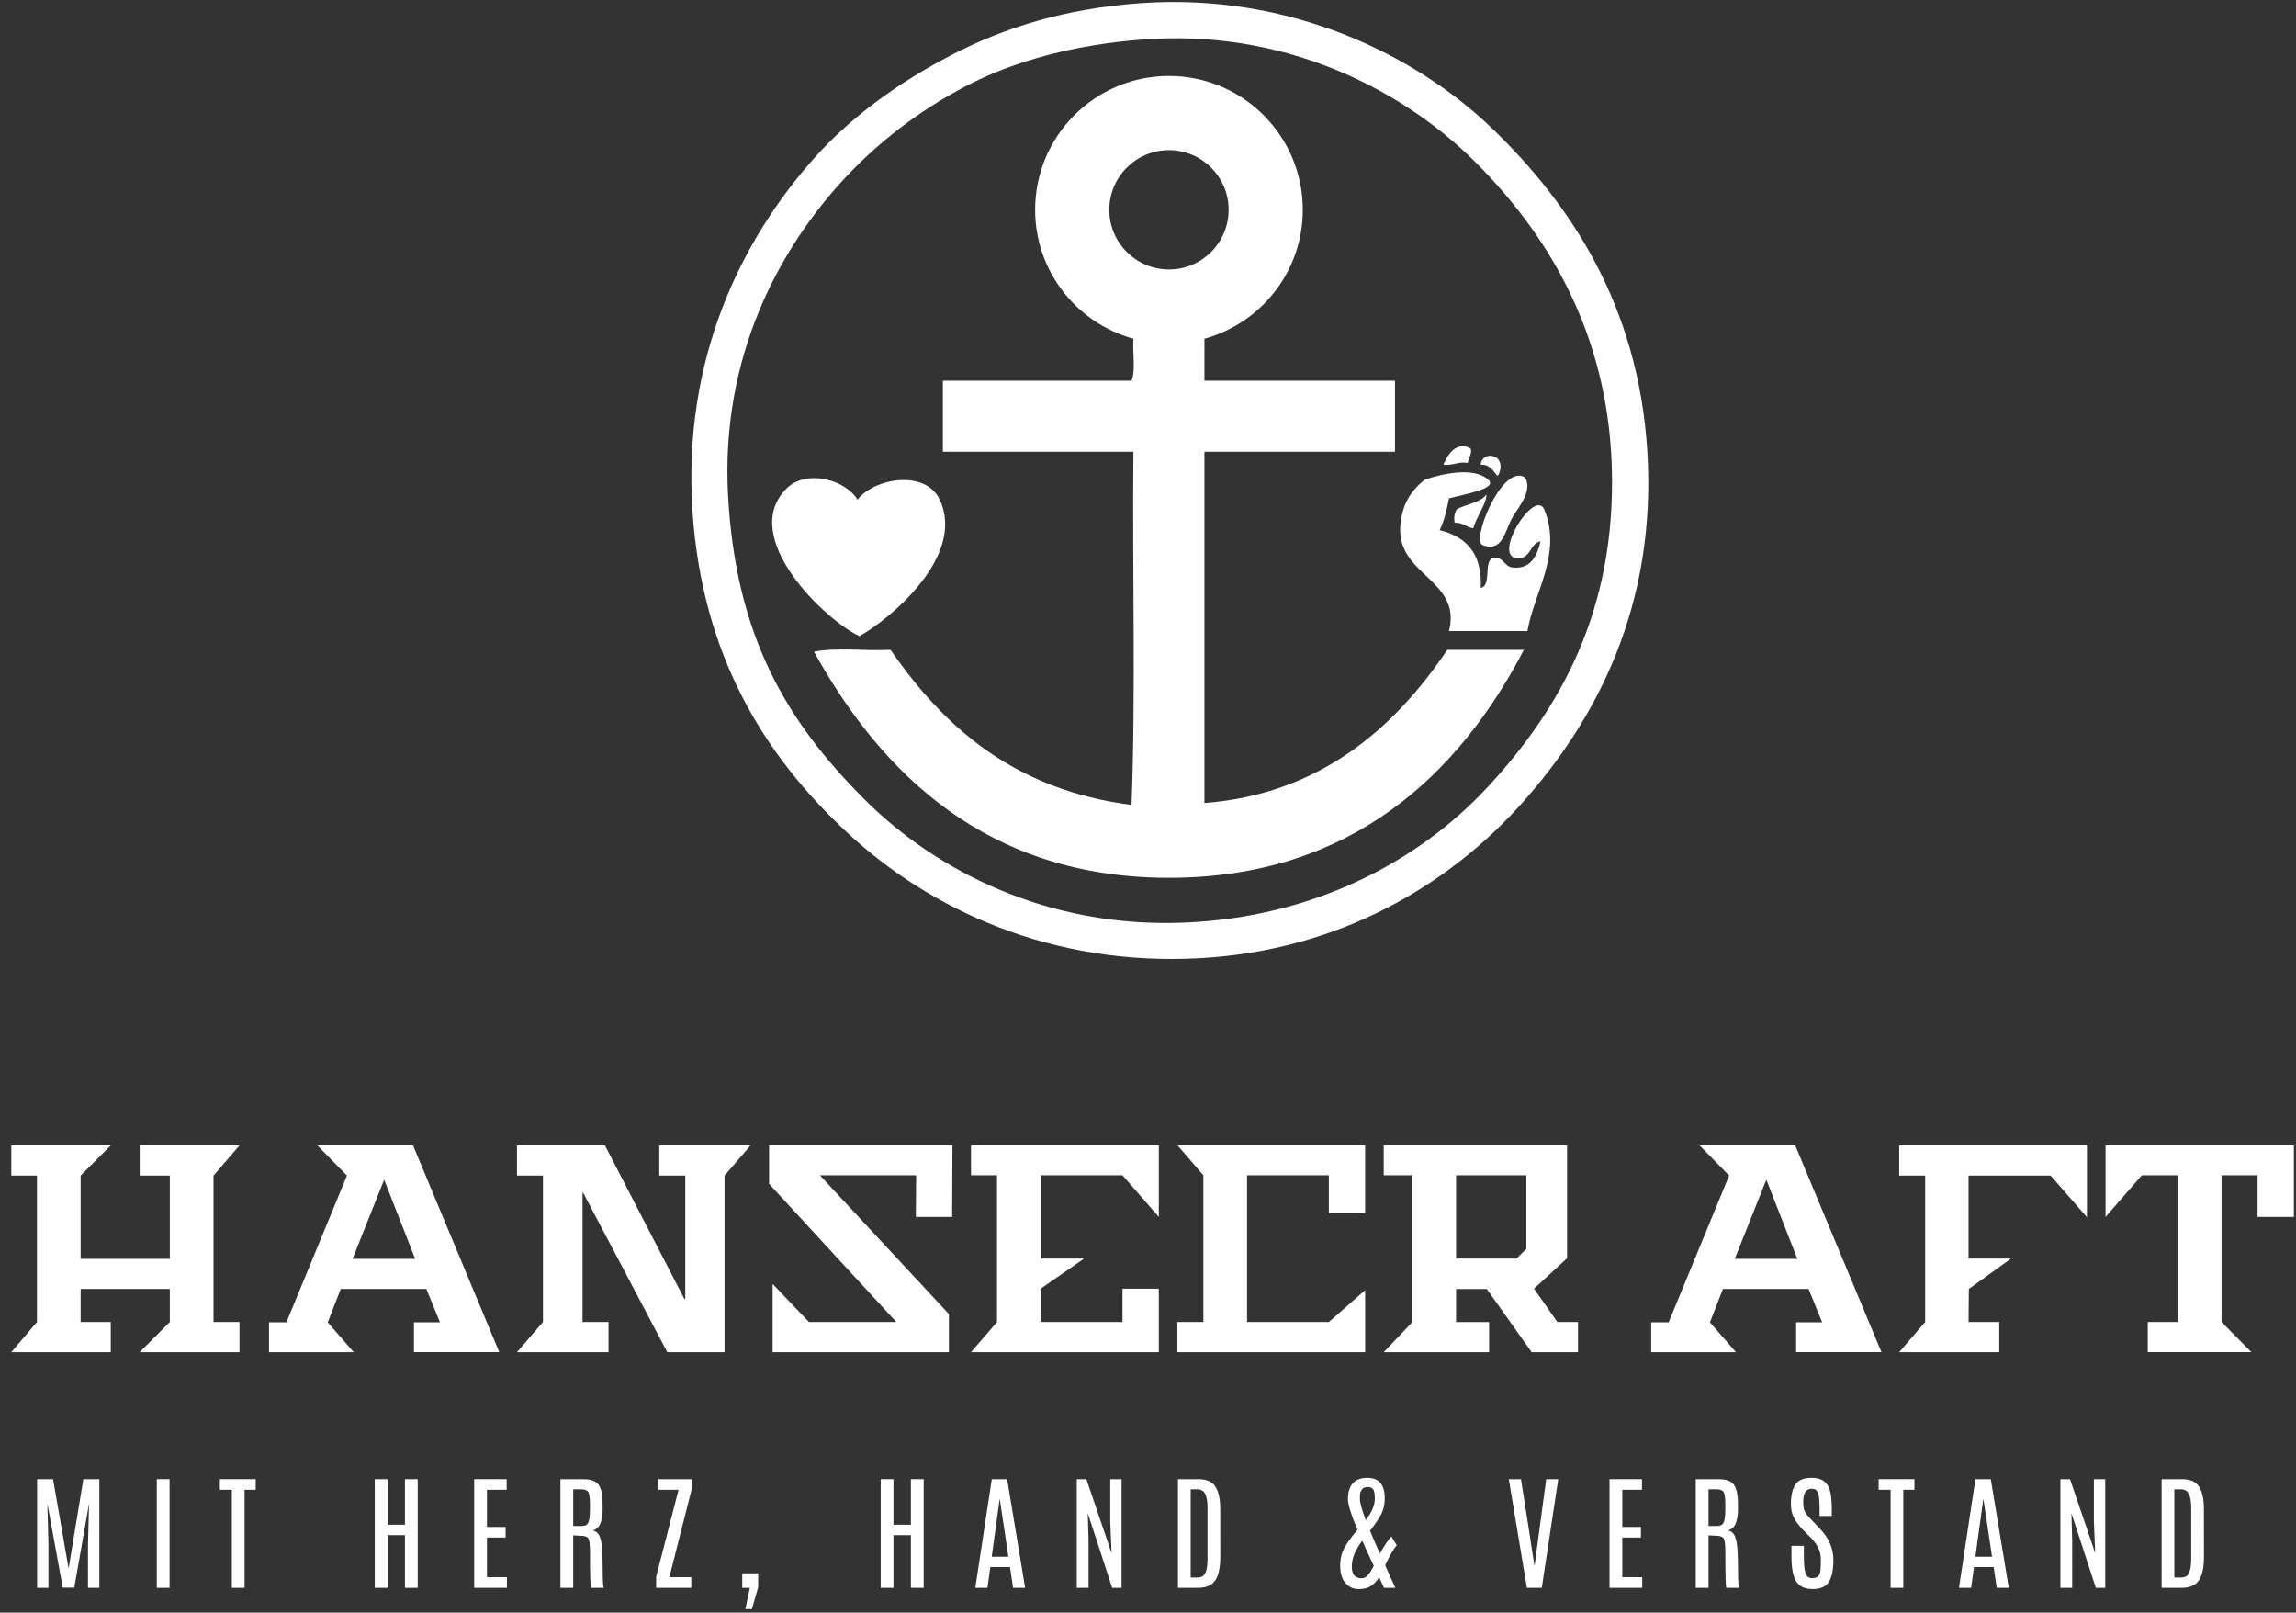 <?xml version="1.0" encoding="utf-8"?>
<!-- Generator: Adobe Illustrator 15.1.0, SVG Export Plug-In  -->
<!DOCTYPE svg PUBLIC "-//W3C//DTD SVG 1.1//EN" "http://www.w3.org/Graphics/SVG/1.1/DTD/svg11.dtd">
<svg version="1.1"
	 xmlns="http://www.w3.org/2000/svg" xmlns:xlink="http://www.w3.org/1999/xlink" xmlns:a="http://ns.adobe.com/AdobeSVGViewerExtensions/3.0/"
	 x="0px" y="0px" width="178px" height="125px" viewBox="-0.875 -0.153 178 125" enable-background="new -0.875 -0.153 178 125"
	 xml:space="preserve">
<rect x="-0.875" y="-0.153" width="178" height="125" fill="#333333" stroke="none"/>
<defs>
</defs>
<path fill="#fff" d="M5.588,114.501h1.24v8.422H5.947v-3.379l0.082-3.148l-1.144,6.512H3.99l-1.191-6.512l0.082,3.148v3.379H2.004v-8.422h1.235
	l1.206,6.924L5.588,114.501z"/>
<path fill="#fff" d="M11.281,114.501h0.991v8.422h-0.991V114.501z"/>
<path fill="#fff" d="M16.17,114.501h2.78v0.822h-0.866v7.6h-0.985v-7.6H16.17V114.501z"/>
<path fill="#fff" d="M30.519,114.501h0.99v8.422h-0.99v-4.082h-1.35v4.082h-0.99v-8.422h0.99v3.531h1.35V114.501z"/>
<path fill="#fff" d="M35.886,114.501h2.517v0.822h-1.526v2.881h1.445v0.822h-1.445v3.072h1.546v0.824h-2.536V114.501z"/>
<path fill="#fff" d="M42.574,114.501h1.766c0.501,0,0.861,0.104,1.081,0.311c0.221,0.207,0.353,0.561,0.397,1.057
	c0.019,0.205,0.028,0.523,0.028,0.955c0,0.434-0.057,0.795-0.17,1.09c-0.113,0.293-0.313,0.482-0.601,0.568
	c0.211,0.035,0.37,0.146,0.479,0.332c0.108,0.188,0.186,0.484,0.229,0.891c0.045,0.406,0.067,1.012,0.067,1.814
	c0,0.801,0.025,1.27,0.077,1.404h-0.986c-0.051-0.104-0.076-1.049-0.076-2.838c0-0.604-0.06-0.953-0.178-1.051
	c-0.117-0.098-0.296-0.146-0.535-0.146l-0.589-0.033v4.068h-0.99V114.501z M44.866,116.564c0-0.648-0.059-1.023-0.175-1.125
	s-0.285-0.152-0.505-0.152h-0.622v2.842h0.632c0.191,0,0.331-0.037,0.421-0.109c0.089-0.074,0.153-0.215,0.191-0.422
	s0.058-0.533,0.058-0.977V116.564z"/>
<path fill="#fff" d="M50.151,114.501h2.604v0.756l-1.737,6.842h1.699v0.824h-2.724v-0.857l1.737-6.742h-1.579V114.501z"/>
<path fill="#fff" d="M56.668,121.798h1.234v1.082l-0.483,1.689h-0.507l0.35-1.646h-0.594V121.798z"/>
<path fill="#fff" d="M69.743,114.501h0.99v8.422h-0.99v-4.082h-1.35v4.082h-0.99v-8.422h0.99v3.531h1.35V114.501z"/>
<path fill="#fff" d="M76.015,114.501h1.191l1.393,8.422h-0.934l-0.239-1.607h-1.526l-0.22,1.607h-0.943L76.015,114.501z M76.01,120.511h1.292
	l-0.665-4.451h-0.015L76.01,120.511z"/>
<path fill="#fff" d="M85.2,114.501h0.876v8.422h-0.728l-1.89-5.781l0.058,2.125v3.656h-0.914v-8.422h0.746l1.952,5.732l-0.101-2.436V114.501z"/>
<path fill="#fff" d="M90.448,114.501h1.584c0.644,0,1.088,0.197,1.33,0.596c0.242,0.396,0.363,0.961,0.363,1.691l0.005,3.699
	c0,0.863-0.132,1.486-0.397,1.865c-0.265,0.381-0.709,0.57-1.335,0.57h-1.55V114.501z M92.74,116.765
	c0-0.527-0.063-0.904-0.187-1.135c-0.125-0.23-0.329-0.344-0.613-0.344h-0.507v6.838h0.507c0.191,0,0.342-0.039,0.45-0.115
	c0.233-0.166,0.35-0.623,0.35-1.369V116.765z"/>
<path fill="#fff" d="M107.41,119.621c-0.27,0.322-0.568,0.842-0.9,1.557c0.508,1.115,0.771,1.697,0.789,1.746h-0.879
	c-0.053-0.125-0.176-0.4-0.375-0.828c-0.184,0.297-0.395,0.525-0.631,0.684c-0.236,0.16-0.559,0.24-0.967,0.24
	s-0.748-0.158-1.018-0.473c-0.27-0.313-0.404-0.758-0.404-1.332s0.127-1.07,0.379-1.488s0.572-0.852,0.961-1.301
	c-0.494-1.178-0.74-1.971-0.74-2.379c0-0.539,0.127-0.949,0.379-1.23c0.254-0.279,0.623-0.42,1.109-0.42
	c0.484,0,0.834,0.139,1.047,0.416c0.215,0.277,0.32,0.666,0.32,1.168c0,0.5-0.107,0.939-0.322,1.318
	c-0.215,0.377-0.488,0.779-0.82,1.203c0.182,0.447,0.438,1.037,0.766,1.77c0.277-0.52,0.572-0.965,0.885-1.34L107.41,119.621z
	 M105.628,121.214c-0.373-0.787-0.672-1.436-0.895-1.943c-0.539,0.719-0.809,1.383-0.809,1.994s0.248,0.916,0.742,0.916
	c0.191,0,0.357-0.078,0.5-0.236C105.308,121.787,105.462,121.542,105.628,121.214z M105.007,117.669
	c0.469-0.594,0.703-1.148,0.703-1.66c0-0.326-0.037-0.559-0.113-0.695c-0.074-0.137-0.219-0.205-0.43-0.205
	c-0.213,0-0.361,0.057-0.447,0.172s-0.137,0.232-0.148,0.35c-0.014,0.117-0.02,0.25-0.02,0.396
	C104.552,116.318,104.705,116.865,105.007,117.669z"/>
<path fill="#fff" d="M118.996,114.501h0.934l-1.277,8.422h-1.154l-1.402-8.422h0.943l0.561,3.564l0.479,3.135h0.018l0.418-3.135L118.996,114.501
	z"/>
<path fill="#fff" d="M123.904,114.501h2.516v0.822h-1.525v2.881h1.445v0.822h-1.445v3.072h1.545v0.824h-2.535V114.501z"/>
<path fill="#fff" d="M130.591,114.501h1.766c0.502,0,0.861,0.104,1.082,0.311s0.352,0.561,0.396,1.057c0.02,0.205,0.029,0.523,0.029,0.955
	c0,0.434-0.057,0.795-0.17,1.09c-0.113,0.293-0.314,0.482-0.602,0.568c0.211,0.035,0.371,0.146,0.479,0.332
	c0.109,0.188,0.186,0.484,0.23,0.891s0.066,1.012,0.066,1.814c0,0.801,0.025,1.27,0.078,1.404h-0.986
	c-0.051-0.104-0.076-1.049-0.076-2.838c0-0.604-0.061-0.953-0.178-1.051s-0.297-0.146-0.535-0.146l-0.59-0.033v4.068h-0.99V114.501z
	 M132.884,116.564c0-0.648-0.059-1.023-0.176-1.125c-0.115-0.102-0.285-0.152-0.504-0.152h-0.623v2.842h0.633
	c0.191,0,0.33-0.037,0.42-0.109c0.09-0.074,0.154-0.215,0.191-0.422c0.039-0.207,0.059-0.533,0.059-0.977V116.564z"/>
<path fill="#fff" d="M138.054,117.109c-0.057-0.201-0.086-0.441-0.086-0.723c0-0.609,0.113-1.094,0.338-1.453
	c0.225-0.357,0.654-0.537,1.289-0.537c0.816,0,1.299,0.393,1.445,1.178c0.064,0.338,0.096,0.764,0.096,1.277v0.498h-0.947v-0.566
	c0-0.535-0.027-0.896-0.082-1.08c-0.055-0.186-0.121-0.309-0.201-0.369s-0.184-0.09-0.311-0.09c-0.24,0-0.412,0.086-0.518,0.262
	s-0.156,0.436-0.156,0.781c0,0.344,0.047,0.596,0.143,0.756c0.096,0.158,0.213,0.311,0.354,0.457
	c0.141,0.145,0.219,0.227,0.234,0.246l0.574,0.607c0.689,0.721,1.035,1.527,1.035,2.422c0,0.727-0.113,1.283-0.338,1.668
	c-0.225,0.383-0.654,0.576-1.285,0.576c-0.762,0-1.246-0.336-1.449-1.006c-0.119-0.375-0.178-0.869-0.178-1.479
	c0-0.016,0-0.031,0-0.047v-0.818h0.961v0.855c0,0.617,0.045,1.045,0.135,1.285s0.256,0.361,0.498,0.361s0.41-0.057,0.502-0.17
	s0.146-0.285,0.16-0.52c0.016-0.232,0.021-0.494,0.021-0.783c0-0.584-0.256-1.133-0.77-1.646l-0.551-0.551
	C138.476,117.998,138.171,117.533,138.054,117.109z"/>
<path fill="#fff" d="M144.767,114.501h2.779v0.822h-0.865v7.6h-0.986v-7.6h-0.928V114.501z"/>
<path fill="#fff" d="M152.273,114.501h1.191l1.393,8.422h-0.934l-0.238-1.607h-1.527l-0.219,1.607h-0.943L152.273,114.501z M152.269,120.511
	h1.291l-0.664-4.451h-0.016L152.269,120.511z"/>
<path fill="#fff" d="M161.458,114.501h0.877v8.422h-0.729l-1.889-5.781l0.057,2.125v3.656h-0.914v-8.422h0.746l1.953,5.732l-0.102-2.436V114.501
	z"/>
<path fill="#fff" d="M166.707,114.501h1.584c0.645,0,1.088,0.197,1.33,0.596c0.242,0.396,0.363,0.961,0.363,1.691l0.006,3.699
	c0,0.863-0.133,1.486-0.398,1.865c-0.264,0.381-0.709,0.57-1.334,0.57h-1.551V114.501z M169,116.765
	c0-0.527-0.063-0.904-0.188-1.135s-0.328-0.344-0.611-0.344h-0.508v6.838h0.508c0.191,0,0.34-0.039,0.449-0.115
	c0.232-0.166,0.35-0.623,0.35-1.369V116.765z"/>
<path fill="#fff" d="M1.991,102.32V90.968H0v-2.334h7.713l-2.335,2.334v6.455h6.913v-6.455H9.956v-2.334h7.736l-2.014,2.334v11.352h2.014v2.336
	H9.956l2.335-2.336v-2.563H5.378v2.563h2.335v2.336H0L1.991,102.32z"/>
<path fill="#fff" d="M31.218,102.343h2.014l-1.053-2.586h-6.638l-1.007,2.586l2.014,2.313H19.98v-2.313h1.35l4.692-11.375l-2.289-2.334h3.25
	h4.143h0.023l6.684,16.021h-6.615V102.343z M31.31,97.423l-2.403-6.135l-2.449,6.135H31.31z"/>
<path fill="#fff" d="M41.219,102.32V90.968h-2.014v-2.334h6.821l6.157,11.9h0.069v-9.566h-2.015v-2.334h7.072l-2.014,2.334v13.688h-4.44
	l-6.523-12.359h-0.046v10.023H46.3v2.336h-7.095L41.219,102.32z"/>
<path fill="#fff" d="M58.75,88.611h14.214l-0.022,5.563h-2.815l0.022-3.229h-7.461l10.002,10.758v2.953H59.025v-5.287l2.814,2.951h6.775
	L58.75,91.609V88.611z"/>
<path fill="#fff" d="M76.419,102.32V90.945h-2.015v-2.334h14.558v5.563l-2.815-3.229h-6.34V97.4h3.364l-3.364,2.334v2.586h6.34v-2.586h2.815
	v4.922H74.405L76.419,102.32z"/>
<path fill="#fff" d="M95.804,102.32h6.34l2.815-2.471v4.807H90.402v-2.336h2.015V90.945l-2.015-2.334h14.558v5.264h-2.815v-2.93h-6.34V102.32z"
	/>
<path fill="#fff" d="M121.46,102.32v2.336h-3.593l-3.479-4.898h-2.38v2.563h2.563v2.336H106.4l2.221-2.336V90.945H106.4v-2.311h14.214v8.742
	l-2.563,2.357l1.809,2.586H121.46z M112.008,97.4h4.691l0.756-0.756v-5.699h-5.447V97.4z"/>
<path fill="#fff" d="M138.373,102.343h2.015l-1.053-2.586h-6.638l-1.007,2.586l2.015,2.313h-6.569v-2.313h1.351l4.691-11.375l-2.289-2.334h3.25
	h4.144h0.022l6.684,16.021h-6.615V102.343z M138.464,97.423l-2.402-6.135l-2.449,6.135H138.464z"/>
<path fill="#fff" d="M160.917,88.634v5.561l-2.815-3.227h-6.363V97.4h3.296l-3.273,2.357l-0.022,2.563h2.38v2.336h-7.758l2.014-2.336V90.968
	h-2.014v-2.334H160.917z"/>
<path fill="#fff" d="M176.96,88.634v5.539h-2.815v-3.229h-2.792v11.375l2.312,2.336h-8.034v-2.336h2.335V90.945h-2.792l-2.815,3.229v-5.539
	H176.96z"/>
<path fill="#fff" d="M65.751,49.154c2.216-1.207,8.293-6.135,6.229-10.574c-1.093-2.349-5.082-1.688-6.373,0c-1.021-1.64-4.032-2.34-5.505-0.869
	C56.32,41.494,63.163,47.966,65.751,49.154z"/>
<path fill="#fff" d="M126.829,34.717c-0.722-11.205-5.935-19.049-12.022-24.913c-5.876-5.66-15.67-10.57-27.375-9.705
	C81.767,0.518,77.06,1.932,72.803,4.155c-4.194,2.189-7.801,4.851-10.573,7.967c-5.586,6.275-10.217,15.498-9.416,27.376
	c0.751,11.138,5.536,18.887,12.021,24.914c6.357,5.906,15.787,10.363,27.375,9.703c10.761-0.61,19.23-5.654,24.914-12.021
	C122.83,55.7,127.608,46.822,126.829,34.717z M114.517,60.79c-5.467,5.921-13.662,10.176-23.611,10.573
	c-10.582,0.424-19.228-4.02-24.767-9.56c-5.989-5.988-9.985-12.6-10.573-23.61c-0.567-10.607,3.879-19.065,9.27-24.769
	c2.831-2.976,6.165-5.427,9.85-7.242c3.877-1.906,8.936-3.088,14.049-3.332c10.646-0.506,19.407,4.199,24.77,9.561
	c5.464,5.462,10.243,13.047,10.576,23.609C124.43,47.26,119.984,54.866,114.517,60.79L114.517,60.79z"/>
<path fill="#fff" d="M92.5,62.092v-27.23h14.773v-5.504H92.5v-3.255c4.394-1.207,7.625-5.219,7.625-9.994c0-5.729-4.646-10.375-10.375-10.375
	c-5.729,0-10.375,4.646-10.375,10.375c0,4.773,3.229,8.784,7.619,9.993c-0.077,1.056,0.187,2.452-0.144,3.256H72.222v5.504h14.773
	c-0.098,9.077,0.191,18.54-0.146,27.376c-9.067-1.168-14.498-5.974-18.684-12.022c-1.933,0.095-4.248-0.193-5.938,0.145
	c5.239,9.443,13.416,17.526,27.519,17.526c14.115,0,22.474-7.996,27.521-17.671h-5.938C107.246,56.271,101.468,61.404,92.5,62.092
	L92.5,62.092z M85.125,16.109c0-2.555,2.07-4.625,4.625-4.625c2.554,0,4.625,2.07,4.625,4.625c0,2.554-2.071,4.625-4.625,4.625
	C87.195,20.734,85.125,18.664,85.125,16.109z M112.909,35.723c0.18-0.556,0.414-1.008,0.145-1.159
	c-1.066-0.499-1.727,0.564-2.027,1.304C111.787,35.953,112.124,35.613,112.909,35.723z M115.226,36.737
	c0.321-0.395,0.343-1.184-0.146-1.449c-0.561-0.288-1.14,0.02-1.158,0.58C114.679,35.836,114.866,36.373,115.226,36.737z"/>
<path fill="#fff" d="M116.674,43.111c1.175,0.11,0.998-1.127,1.884-1.304c-0.308,1.312-0.869,2.165-2.172,2.028
	c-0.682-0.072-0.745-0.965-1.594-0.724c-0.641,0.422-0.031,2.094-0.869,2.317c0.125-2.685-1.138-3.982-3.188-4.491
	c0.354-0.708,0.546-1.578,0.726-2.462c1.179-0.316,3.841-0.759,3.041-1.448c-1.127-1.027-3.604-0.45-4.926,0
	c-1.191,0.966-1.733,1.984-1.883,3.476c-0.394,3.966,4.781,4.203,3.768,8.256h6.082c0.49-2.929,2.706-5.989,1.304-9.416
	C118.118,37.667,114.847,42.847,116.674,43.111L116.674,43.111z"/>
<path fill="#fff" d="M114.067,42.097c1.464,0.599,1.739-1.021,2.173-1.883c0.475-0.942,1.299-1.705,1.299-2.773
	c-0.036-0.377-0.161-0.591-0.292-0.646C115.472,35.981,113.173,41.79,114.067,42.097L114.067,42.097z M112.04,39.344
	c-0.158,0.351-0.215,0.557-0.146,1.014c0.646-0.017,0.898,0.358,1.449,0.435c0.228-0.883,1.052-1.938,1.013-2.607
	C113.864,38.853,112.76,38.905,112.04,39.344L112.04,39.344z"/>
</svg>
